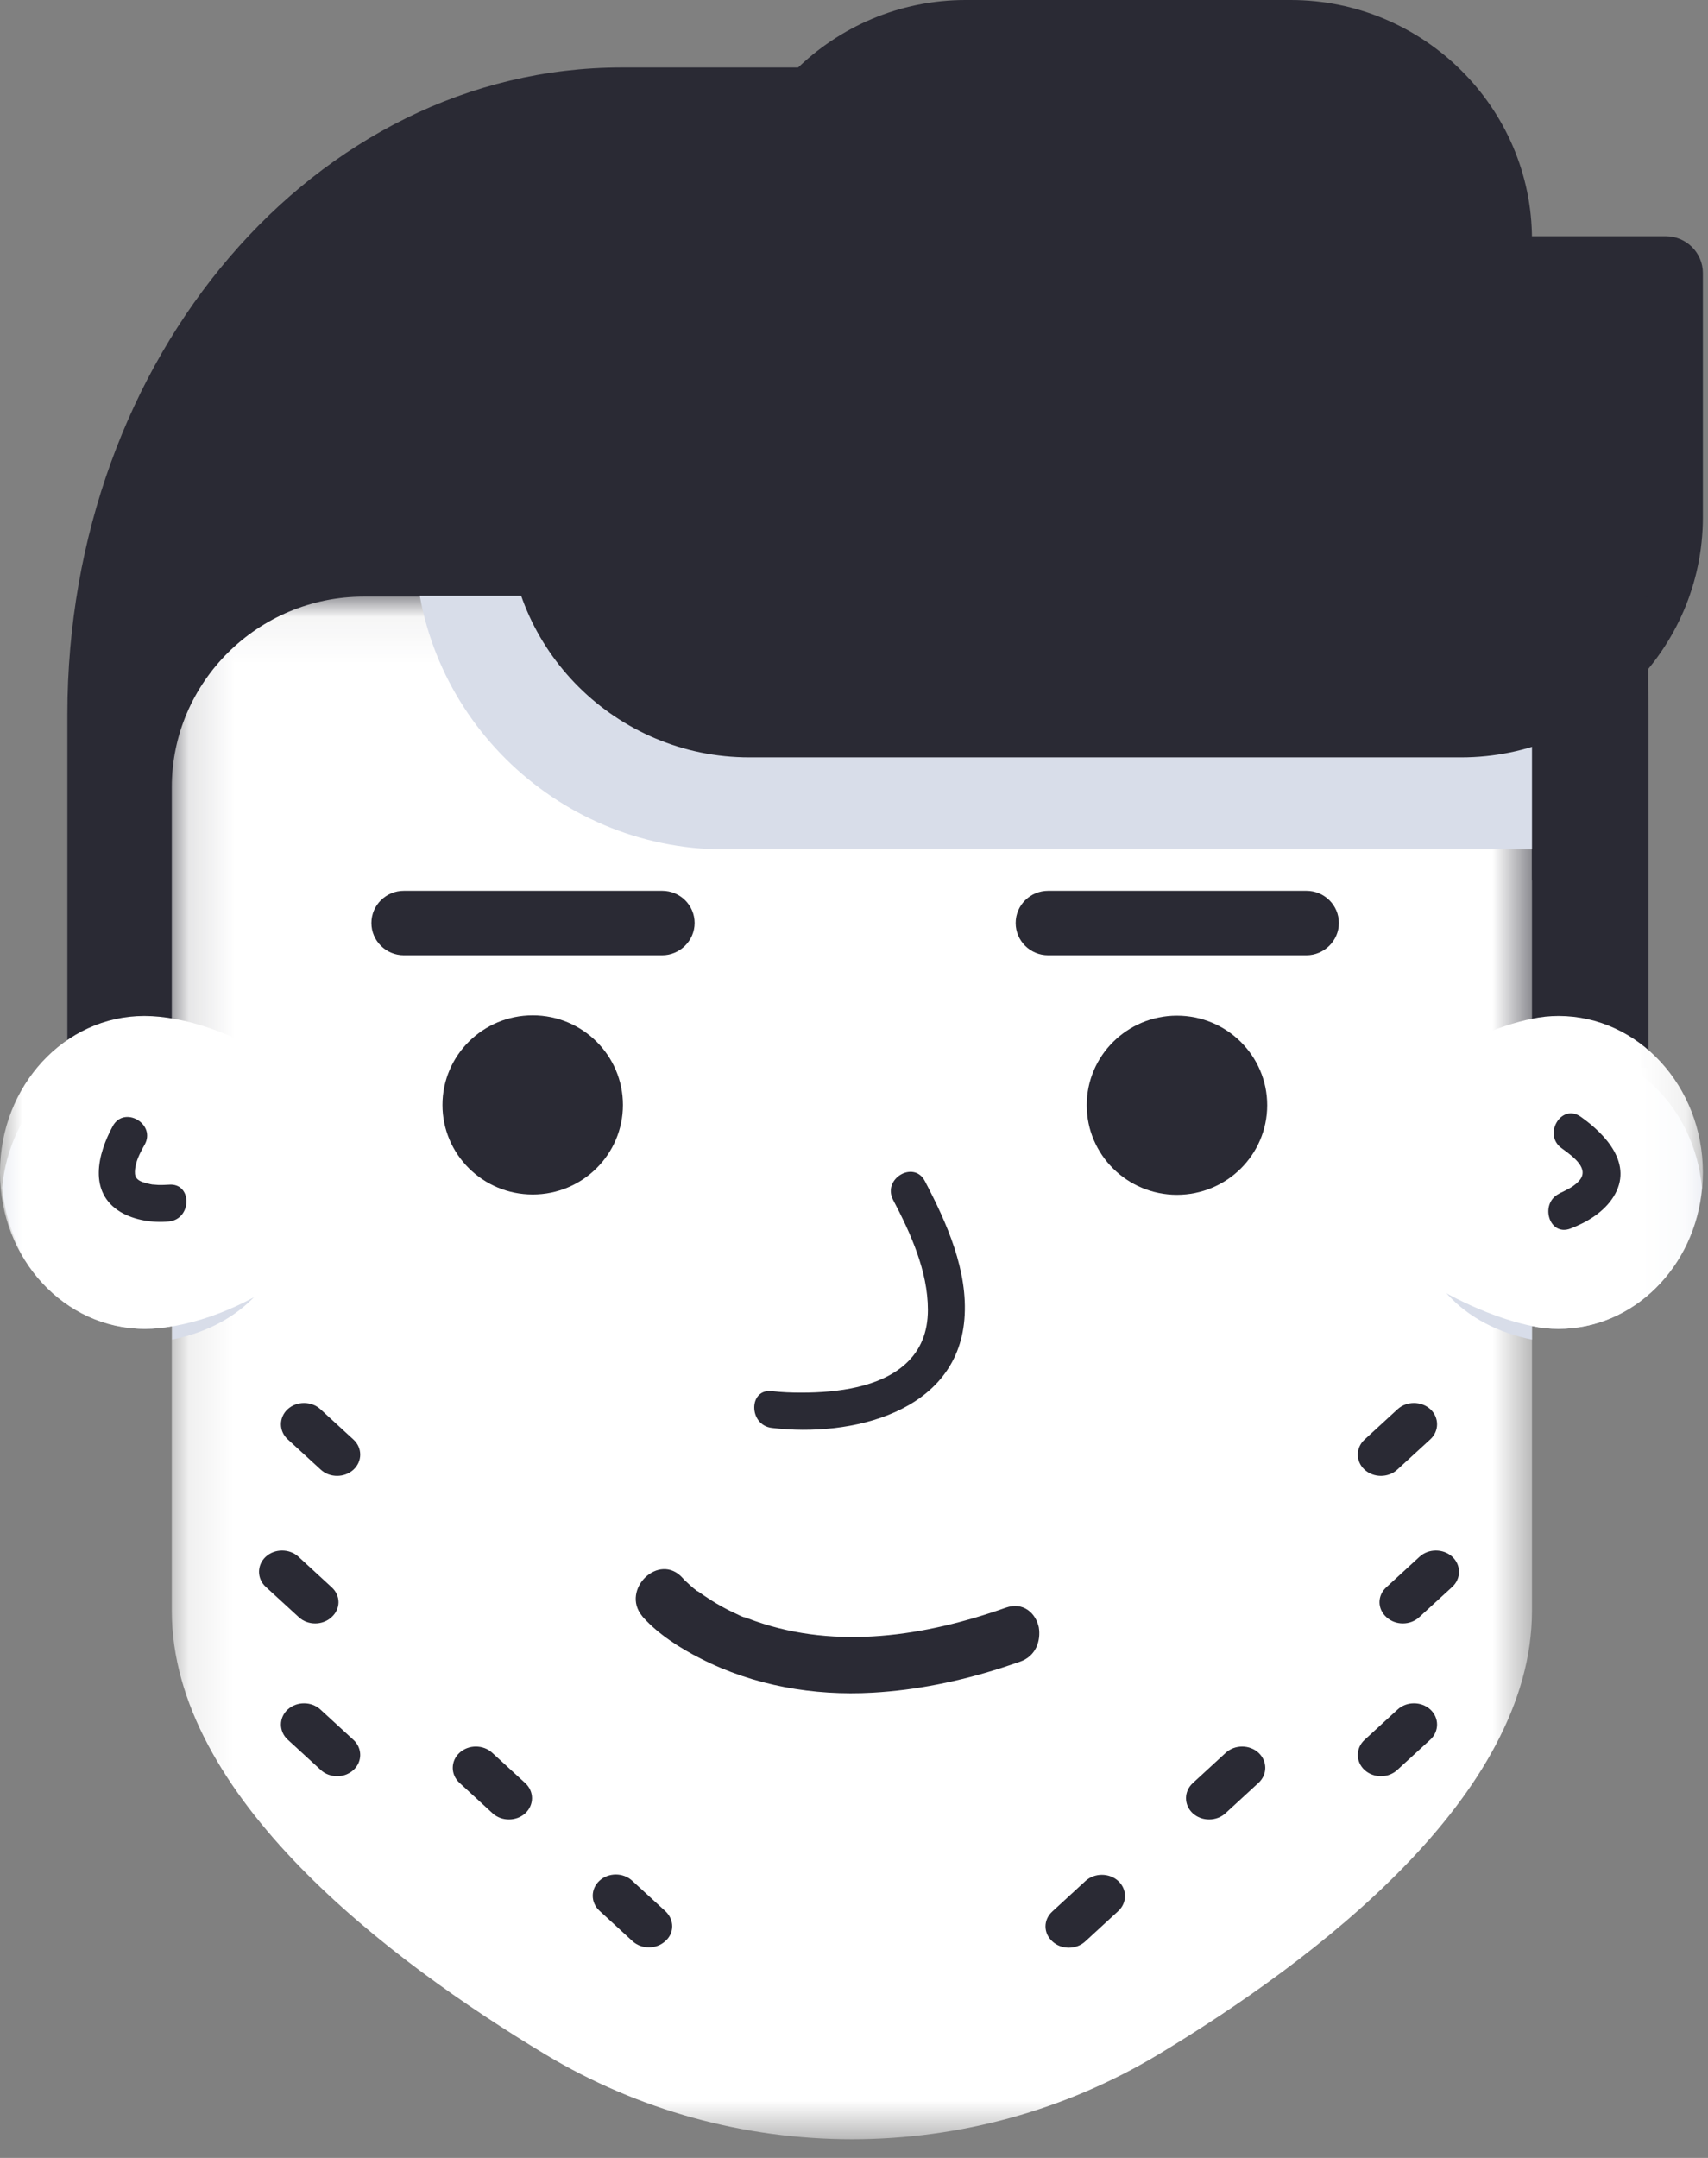 <?xml version="1.0" encoding="UTF-8" standalone="no"?>
<svg width="38px" height="48px" viewBox="0 0 38 48" version="1.1" xmlns="http://www.w3.org/2000/svg" xmlns:xlink="http://www.w3.org/1999/xlink">
    <rect x="0" y="0" width="38" height="48" fill="#808080" stroke="none"/>
    <!-- Generator: Sketch 39 (31667) - http://www.bohemiancoding.com/sketch -->
    <title>Page 1</title>
    <desc>Created with Sketch.</desc>
    <defs>
        <polygon id="path-1" points="0.119 34.36 30.381 34.36 30.381 0.046 0.119 0.046 0.119 34.36"></polygon>
        <polygon id="path-3" points="0 47.586 37.886 47.586 37.886 0 0 0"></polygon>
    </defs>
    <g id="Welcome" stroke="none" stroke-width="1" fill="none" fill-rule="evenodd">
        <g id="About" transform="translate(-249, -91)">
            <g id="Page-1" transform="translate(249, 91)">
                <path d="M1.499,23.745 L1.499,15.891 C1.499,7.942 7.019,1.501 13.832,1.501 L24.343,1.501 C31.156,1.501 36.676,7.942 36.676,15.891 L36.676,23.752 L1.499,23.752 L1.499,23.745 L1.499,23.745 Z" id="Fill-1" fill="#2A2A34"></path>
                <g id="Group-5" transform="translate(3.703, 13.225)">
                    <mask id="mask-2" fill="white">
                        <use xlink:href="#path-1"></use>
                    </mask>
                    <g id="Clip-4"></g>
                    <path d="M30.381,4.283 L30.381,22.604 C30.381,26.732 25.555,30.375 22.063,32.477 C20.007,33.712 17.656,34.36 15.25,34.36 C12.851,34.36 10.493,33.712 8.437,32.477 C4.945,30.375 0.119,26.732 0.119,22.604 L0.119,4.283 C0.119,1.95 2.037,0.046 4.388,0.046 L26.112,0.046 C28.463,0.046 30.381,1.956 30.381,4.283" id="Fill-3" fill="#FFFFFF" mask="url(#mask-2)"></path>
                </g>
                <path d="M37.865,26.42 C37.707,28.18 36.339,29.559 34.669,29.559 C34.469,29.559 34.27,29.538 34.084,29.497 L34.084,29.797 C32.592,29.497 31.465,28.46 31.465,26.761 C31.465,26.645 31.472,26.536 31.479,26.42 C31.616,24.871 32.696,23.615 34.084,23.343 C34.277,23.302 34.469,23.281 34.669,23.281 C36.339,23.281 37.707,24.659 37.865,26.42" id="Fill-6" fill="#D8DDE9"></path>
                <path d="M0.048,26.42 C0.206,28.18 1.574,29.559 3.245,29.559 C3.444,29.559 3.643,29.538 3.829,29.497 L3.829,29.797 C5.321,29.497 6.448,28.46 6.448,26.761 C6.448,26.645 6.441,26.536 6.435,26.42 C6.297,24.871 5.218,23.615 3.829,23.343 C3.637,23.302 3.444,23.281 3.245,23.281 C1.574,23.281 0.206,24.659 0.048,26.42" id="Fill-8" fill="#D8DDE9"></path>
                <path d="M35.817,18.894 L16.121,18.894 C12.333,18.894 9.233,15.816 9.233,12.057 L9.233,8.12 C9.233,7.669 9.604,7.301 10.057,7.301 L34.992,7.301 C35.445,7.301 35.817,7.669 35.817,8.12 L35.817,18.894 Z" id="Fill-10" fill="#D8DDE9"></path>
                <path d="M21.483,1.59815436e-05 L28.715,1.59815436e-05 C31.671,1.59815436e-05 34.084,2.395 34.084,5.329 C34.084,5.779 33.713,6.148 33.259,6.148 L16.939,6.148 C16.485,6.148 16.114,5.779 16.114,5.329 C16.114,2.395 18.534,1.59815436e-05 21.483,1.59815436e-05" id="Fill-12" fill="#2A2A34"></path>
                <path d="M32.51,16.847 L16.671,16.847 C13.715,16.847 11.302,14.452 11.302,11.518 L11.302,6.073 C11.302,5.622 11.673,5.254 12.127,5.254 L37.061,5.254 C37.515,5.254 37.886,5.622 37.886,6.073 L37.886,11.518 C37.879,14.452 35.466,16.847 32.51,16.847" id="Fill-14" fill="#2A2A34"></path>
                <mask id="mask-4" fill="white">
                    <use xlink:href="#path-3"></use>
                </mask>
                <g id="Clip-17"></g>
                <polygon id="Fill-16" fill="#2A2A34" mask="url(#mask-4)" points="8.49 13.251 12.443 13.251 12.443 6.646 8.49 6.646"></polygon>
                <polygon id="Fill-18" fill="#2A2A34" mask="url(#mask-4)" points="34.084 19.583 36.669 19.583 36.669 13.271 34.084 13.271"></polygon>
                <path d="M5.575,31.176 C6.338,33.509 7.486,35.693 8.965,37.658 C9.281,38.074 9.996,37.665 9.679,37.242 C8.243,35.338 7.108,33.223 6.373,30.957 C6.208,30.459 5.41,30.678 5.575,31.176" id="Fill-19" fill="#FFFFFF" mask="url(#mask-4)"></path>
                <path d="M7.865,32.69 L7.865,32.69 C7.665,32.875 7.335,32.875 7.136,32.69 L6.4,32.015 C6.201,31.831 6.201,31.53 6.4,31.346 C6.6,31.162 6.93,31.162 7.129,31.346 L7.865,32.022 C8.064,32.206 8.064,32.506 7.865,32.69" id="Fill-20" fill="#2A2A34" mask="url(#mask-4)"></path>
                <path d="M7.376,35.972 L7.376,35.972 C7.177,36.157 6.847,36.157 6.648,35.972 L5.912,35.297 C5.713,35.113 5.713,34.813 5.912,34.628 C6.111,34.444 6.441,34.444 6.641,34.628 L7.376,35.304 C7.583,35.488 7.583,35.788 7.376,35.972" id="Fill-21" fill="#2A2A34" mask="url(#mask-4)"></path>
                <path d="M7.865,39.37 L7.865,39.37 C7.665,39.555 7.335,39.555 7.136,39.37 L6.4,38.695 C6.201,38.511 6.201,38.21 6.4,38.026 C6.6,37.842 6.93,37.842 7.129,38.026 L7.865,38.702 C8.064,38.886 8.064,39.186 7.865,39.37" id="Fill-22" fill="#2A2A34" mask="url(#mask-4)"></path>
                <path d="M11.687,40.333 L11.687,40.333 C11.487,40.517 11.157,40.517 10.958,40.333 L10.223,39.657 C10.023,39.473 10.023,39.173 10.223,38.988 C10.422,38.804 10.752,38.804 10.951,38.988 L11.687,39.664 C11.886,39.848 11.886,40.148 11.687,40.333" id="Fill-23" fill="#2A2A34" mask="url(#mask-4)"></path>
                <path d="M14.801,43.178 L14.801,43.178 C14.602,43.362 14.272,43.362 14.072,43.178 L13.337,42.502 C13.137,42.318 13.137,42.018 13.337,41.834 C13.536,41.649 13.866,41.649 14.065,41.834 L14.801,42.509 C15.007,42.7 15.007,43 14.801,43.178" id="Fill-24" fill="#2A2A34" mask="url(#mask-4)"></path>
                <path d="M30.358,32.69 L30.358,32.69 C30.558,32.875 30.888,32.875 31.087,32.69 L31.823,32.015 C32.022,31.831 32.022,31.53 31.823,31.346 C31.623,31.162 31.293,31.162 31.094,31.346 L30.358,32.022 C30.159,32.206 30.159,32.506 30.358,32.69" id="Fill-25" fill="#2A2A34" mask="url(#mask-4)"></path>
                <path d="M30.846,35.972 L30.846,35.972 C31.046,36.157 31.376,36.157 31.575,35.972 L32.311,35.297 C32.51,35.113 32.51,34.813 32.311,34.628 C32.111,34.444 31.781,34.444 31.582,34.628 L30.846,35.304 C30.64,35.488 30.64,35.788 30.846,35.972" id="Fill-26" fill="#2A2A34" mask="url(#mask-4)"></path>
                <path d="M30.358,39.37 L30.358,39.37 C30.558,39.555 30.888,39.555 31.087,39.37 L31.823,38.695 C32.022,38.511 32.022,38.21 31.823,38.026 C31.623,37.842 31.293,37.842 31.094,38.026 L30.358,38.702 C30.159,38.886 30.159,39.186 30.358,39.37" id="Fill-27" fill="#2A2A34" mask="url(#mask-4)"></path>
                <path d="M26.536,40.333 L26.536,40.333 C26.735,40.517 27.065,40.517 27.265,40.333 L28,39.657 C28.2,39.473 28.2,39.173 28,38.988 C27.801,38.804 27.471,38.804 27.271,38.988 L26.536,39.664 C26.337,39.848 26.337,40.148 26.536,40.333" id="Fill-28" fill="#2A2A34" mask="url(#mask-4)"></path>
                <path d="M23.415,43.185 L23.415,43.185 C23.614,43.369 23.944,43.369 24.144,43.185 L24.879,42.509 C25.079,42.325 25.079,42.025 24.879,41.84 C24.68,41.656 24.35,41.656 24.15,41.84 L23.415,42.516 C23.209,42.7 23.209,43 23.415,43.185" id="Fill-29" fill="#2A2A34" mask="url(#mask-4)"></path>
                <path d="M19.868,26.686 C20.259,27.43 20.644,28.276 20.644,29.135 C20.644,29.627 20.486,30.029 20.149,30.336 C19.579,30.855 18.644,30.978 17.833,30.978 C17.613,30.978 17.393,30.971 17.173,30.944 C16.65,30.882 16.65,31.701 17.173,31.762 C18.933,31.974 21.284,31.421 21.456,29.347 C21.545,28.276 21.064,27.198 20.576,26.27 C20.335,25.806 19.627,26.215 19.868,26.686" id="Fill-30" fill="#2A2A34" mask="url(#mask-4)"></path>
                <path d="M22.693,36.962 C22.556,37.01 22.411,37.057 22.267,37.105 C21.346,37.398 20.39,37.596 19.414,37.651 C18.101,37.726 16.767,37.494 15.592,36.894 C15.131,36.662 14.65,36.355 14.306,35.972 C14.299,35.966 14.292,35.952 14.285,35.945 C13.804,35.358 14.663,34.519 15.186,35.099 C15.22,35.14 15.255,35.174 15.296,35.208 C15.337,35.249 15.385,35.29 15.433,35.331 C15.461,35.352 15.488,35.372 15.509,35.392 L15.516,35.392 C15.523,35.392 15.523,35.399 15.53,35.399 C15.715,35.529 15.901,35.652 16.093,35.754 C16.128,35.775 16.162,35.788 16.196,35.809 C16.286,35.85 16.375,35.897 16.465,35.938 C16.485,35.945 16.506,35.959 16.533,35.966 C16.54,35.966 16.54,35.972 16.547,35.972 L16.554,35.972 L16.561,35.972 C16.568,35.972 16.575,35.979 16.581,35.979 C16.657,36.007 16.733,36.034 16.808,36.061 C18.623,36.696 20.583,36.395 22.377,35.761 C22.769,35.624 23.044,35.884 23.112,36.198 C23.16,36.498 23.05,36.839 22.693,36.962" id="Fill-31" fill="#2A2A34" mask="url(#mask-4)"></path>
                <path d="M26.185,22.592 C27.294,22.592 28.193,23.484 28.193,24.584 C28.193,25.685 27.294,26.577 26.185,26.577 C25.077,26.577 24.178,25.685 24.178,24.584 C24.178,23.484 25.077,22.592 26.185,22.592" id="Fill-32" fill="#2A2A34" mask="url(#mask-4)"></path>
                <path d="M11.852,22.585 C12.96,22.585 13.859,23.477 13.859,24.578 C13.859,25.678 12.96,26.57 11.852,26.57 C10.743,26.57 9.844,25.678 9.844,24.578 C9.844,23.477 10.743,22.585 11.852,22.585" id="Fill-33" fill="#2A2A34" mask="url(#mask-4)"></path>
                <path d="M14.732,21.248 L8.985,21.248 C8.586,21.248 8.263,20.927 8.263,20.531 C8.263,20.136 8.586,19.815 8.985,19.815 L14.732,19.815 C15.131,19.815 15.454,20.136 15.454,20.531 C15.454,20.927 15.124,21.248 14.732,21.248" id="Fill-34" fill="#2A2A34" mask="url(#mask-4)"></path>
                <path d="M29.066,21.248 L23.319,21.248 C22.92,21.248 22.597,20.927 22.597,20.531 C22.597,20.136 22.92,19.815 23.319,19.815 L29.066,19.815 C29.464,19.815 29.788,20.136 29.788,20.531 C29.788,20.927 29.458,21.248 29.066,21.248" id="Fill-35" fill="#2A2A34" mask="url(#mask-4)"></path>
                <path d="M37.886,26.079 C37.886,26.195 37.879,26.311 37.872,26.42 C37.714,28.18 36.346,29.558 34.675,29.558 C34.476,29.558 34.277,29.538 34.091,29.497 C32.702,29.217 30.248,27.969 30.111,26.42 C30.097,26.311 30.097,26.195 30.097,26.079 C30.097,24.373 32.599,22.954 34.091,22.66 C34.284,22.619 34.476,22.599 34.675,22.599 C36.449,22.599 37.886,24.161 37.886,26.079" id="Fill-36" fill="#FFFFFF" mask="url(#mask-4)"></path>
                <path d="M34.751,25.546 C35.026,25.744 35.377,26.01 35.122,26.276 C35.047,26.358 34.95,26.42 34.84,26.474 C34.772,26.515 34.593,26.584 34.724,26.536 C34.236,26.727 34.449,27.518 34.943,27.327 C35.315,27.184 35.686,26.959 35.899,26.618 C36.346,25.901 35.734,25.239 35.164,24.837 C34.73,24.537 34.318,25.246 34.751,25.546" id="Fill-37" fill="#2A2A34" mask="url(#mask-4)"></path>
                <path d="M7.796,26.079 C7.796,28.003 4.984,29.558 3.211,29.558 C1.437,29.558 0,28.003 0,26.079 C0,24.154 1.437,22.599 3.211,22.599 C4.984,22.599 7.796,24.161 7.796,26.079" id="Fill-38" fill="#FFFFFF" mask="url(#mask-4)"></path>
                <path d="M2.509,25.048 C2.172,25.669 1.959,26.522 2.681,26.959 C2.991,27.143 3.403,27.205 3.754,27.17 C4.276,27.123 4.283,26.304 3.754,26.352 C3.678,26.358 3.602,26.358 3.527,26.358 C3.492,26.358 3.314,26.338 3.41,26.352 C3.327,26.338 3.245,26.317 3.162,26.29 C3.094,26.263 3.032,26.222 3.011,26.154 C2.997,26.113 2.997,26.024 3.018,25.929 C3.052,25.765 3.135,25.608 3.217,25.464 C3.479,25.001 2.764,24.584 2.509,25.048" id="Fill-39" fill="#2A2A34" mask="url(#mask-4)"></path>
            </g>
        </g>
    </g>
</svg>